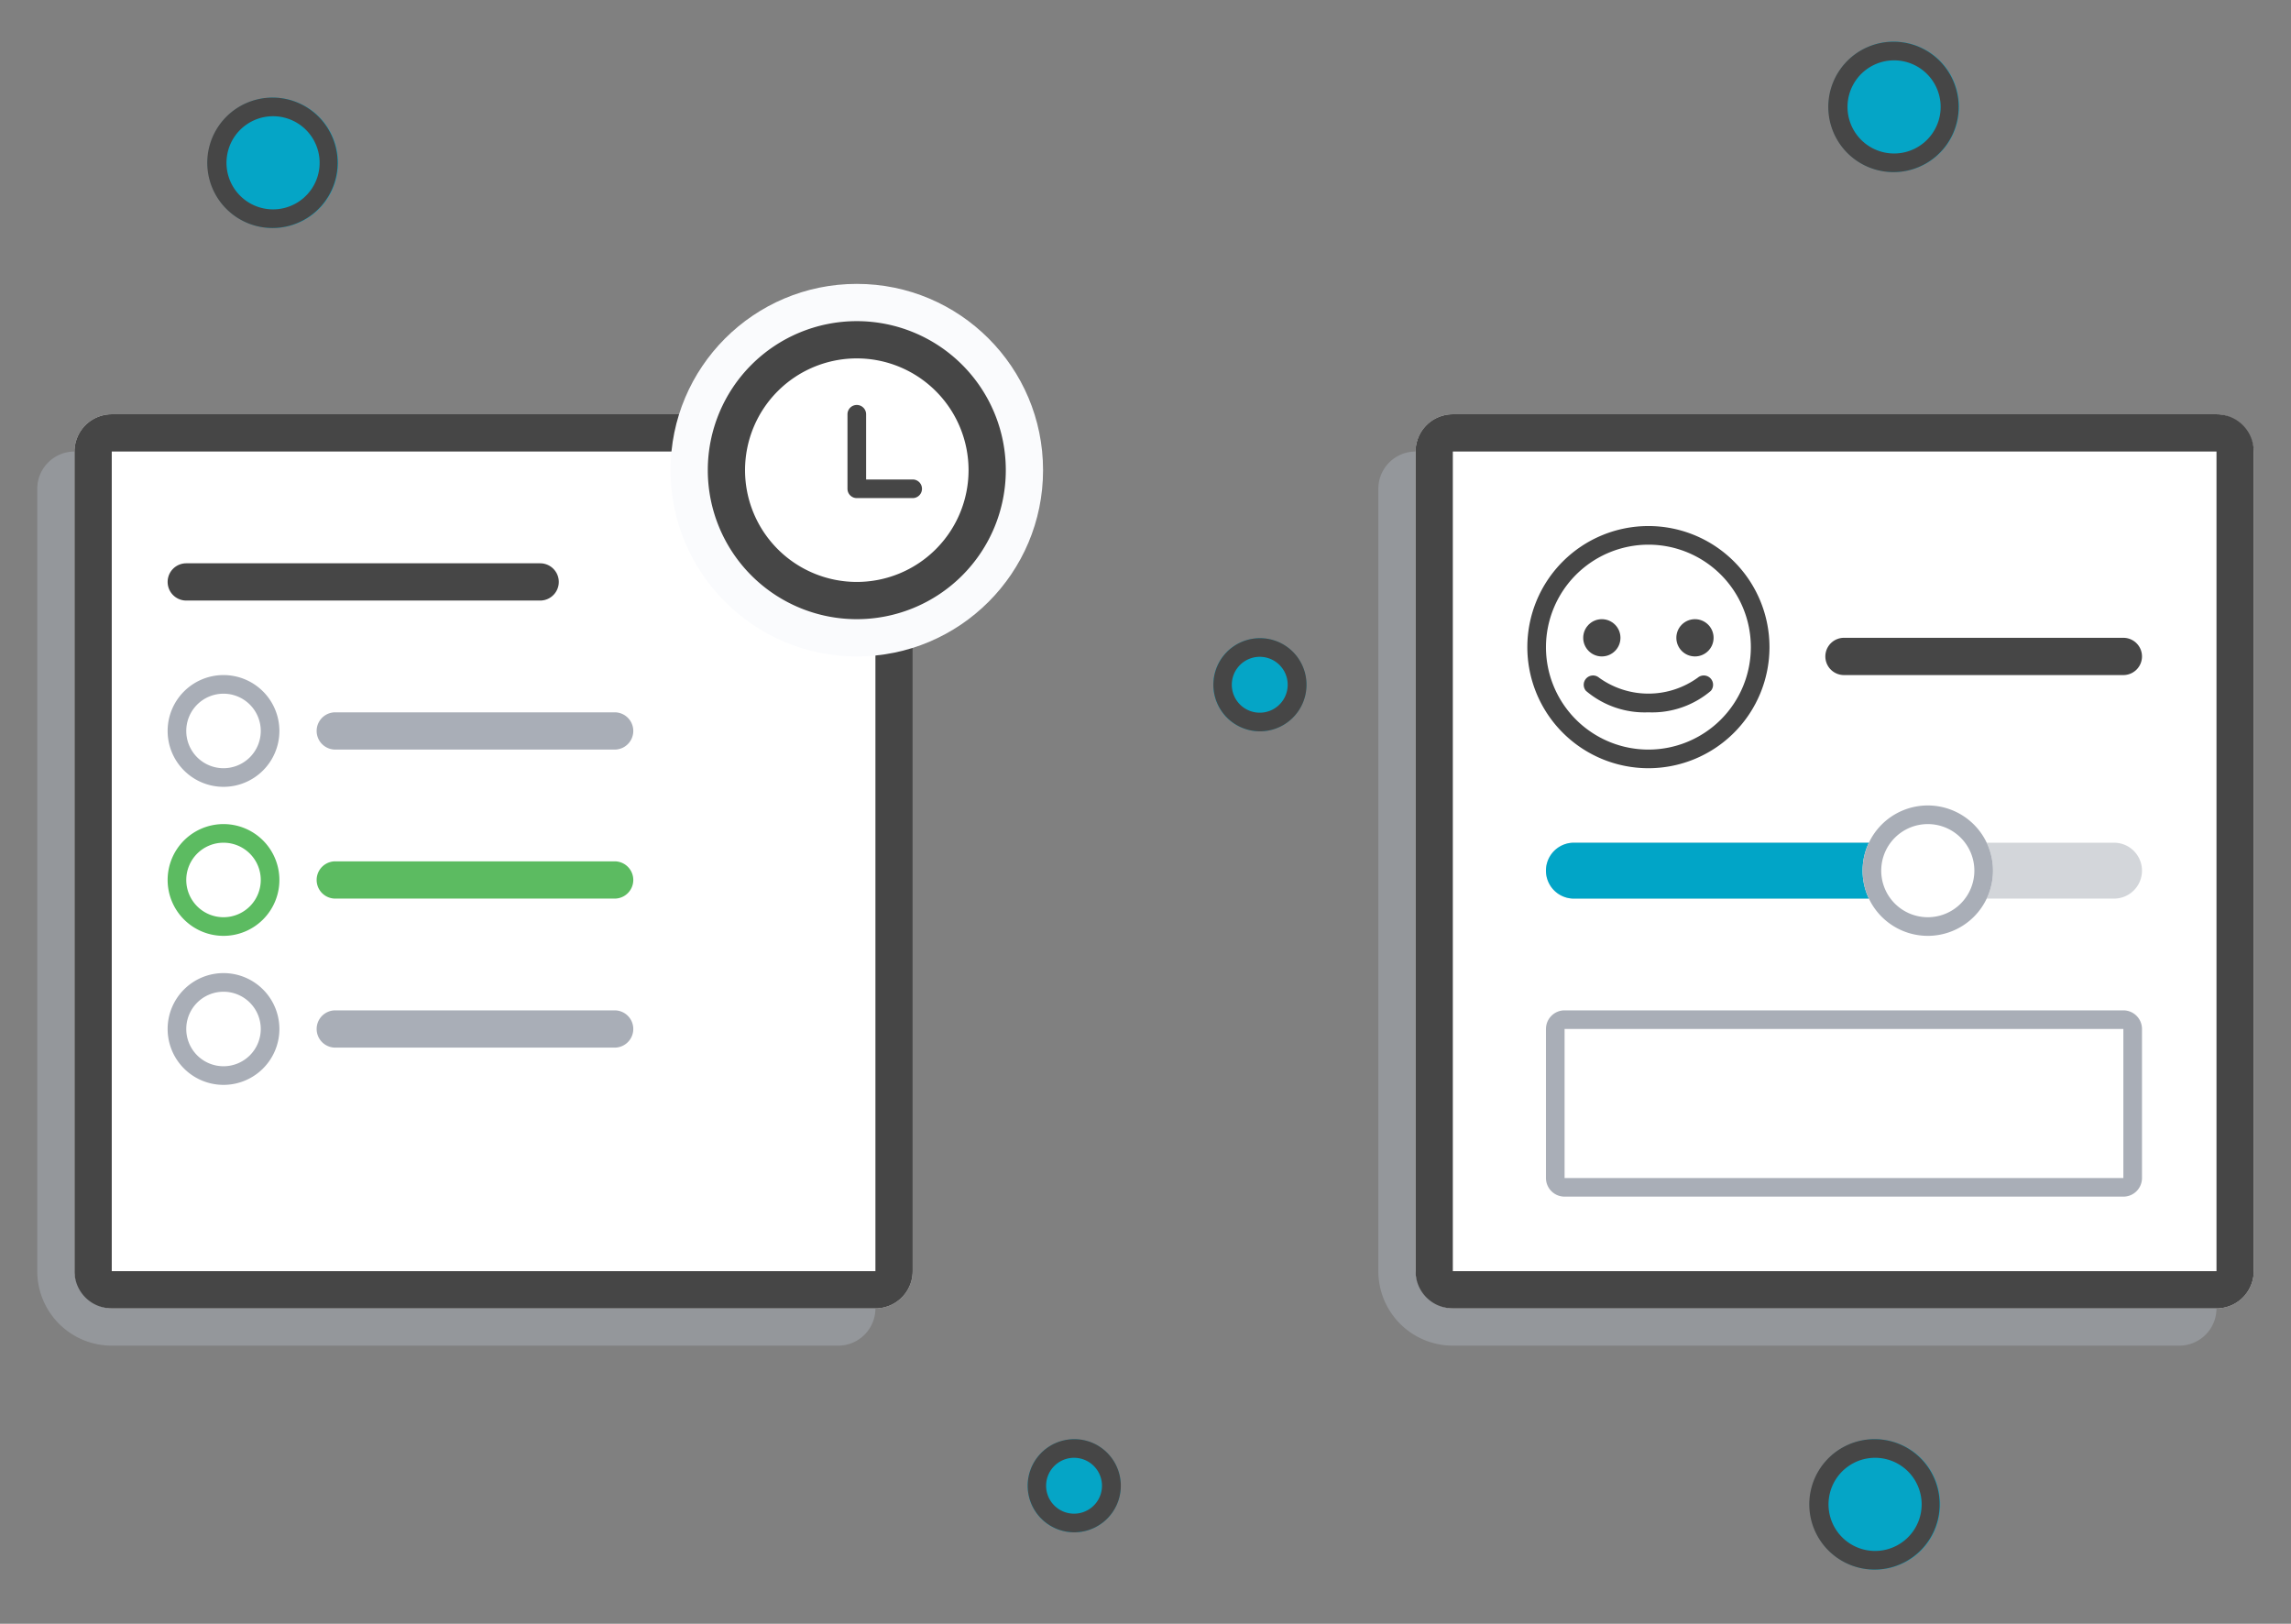 <svg id="Layer_1" data-name="Layer 1" xmlns="http://www.w3.org/2000/svg" viewBox="0 0 123 87.17"><rect x="0" y="0" width="123" height="87.17" fill="#808080" stroke="none"/><defs><style>.cls-1,.cls-4{fill:#a9aeb7}.cls-1{opacity:.5}.cls-2{fill:#fff}.cls-3{fill:#464646}.cls-5{fill:#5cbb61}.cls-6{fill:#fafbfd}.cls-7{fill:#01a5c7}.cls-8{fill:#05a5c6}</style></defs><title>illustraions__lti__exercise</title><path class="cls-1" d="M45 72.24H6a4 4 0 0 1-4-4v-42a2 2 0 0 1 4 0v42h39a2 2 0 0 1 0 4z"/><rect class="cls-2" x="4" y="22.24" width="45" height="48" rx="2" ry="2"/><path class="cls-3" d="M47 24.24v44H6v-44h41m0-2H6a2 2 0 0 0-2 2v44a2 2 0 0 0 2 2h41a2 2 0 0 0 2-2v-44a2 2 0 0 0-2-2z"/><path class="cls-3" d="M29 32.24H10a1 1 0 1 1 0-2h19a1 1 0 0 1 0 2z"/><circle class="cls-2" cx="12" cy="39.24" r="3"/><path class="cls-4" d="M12 37.24a2 2 0 1 1-2 2 2 2 0 0 1 2-2m0-1a3 3 0 1 0 3 3 3 3 0 0 0-3-3zM33 40.24H18a1 1 0 0 1 0-2h15a1 1 0 0 1 0 2z"/><circle class="cls-2" cx="12" cy="47.24" r="3"/><path class="cls-5" d="M12 45.24a2 2 0 1 1-2 2 2 2 0 0 1 2-2m0-1a3 3 0 1 0 3 3 3 3 0 0 0-3-3zM33 48.24H18a1 1 0 0 1 0-2h15a1 1 0 0 1 0 2z"/><circle class="cls-2" cx="12" cy="55.24" r="3"/><path class="cls-4" d="M12 53.24a2 2 0 1 1-2 2 2 2 0 0 1 2-2m0-1a3 3 0 1 0 3 3 3 3 0 0 0-3-3zM33 56.24H18a1 1 0 0 1 0-2h15a1 1 0 0 1 0 2z"/><circle class="cls-6" cx="46" cy="25.24" r="10"/><circle class="cls-2" cx="46" cy="25.24" r="8"/><path class="cls-3" d="M46 19.24a6 6 0 1 1-6 6 6 6 0 0 1 6-6m0-2a8 8 0 1 0 8 8 8 8 0 0 0-8-8z"/><path class="cls-3" d="M49 26.74h-3a.5.5 0 0 1-.5-.5v-4a.5.5 0 1 1 1 0v3.5H49a.5.5 0 0 1 0 1z"/><path class="cls-1" d="M117 72.24H78a4 4 0 0 1-4-4v-42a2 2 0 1 1 4 0v42h39a2 2 0 0 1 0 4z"/><rect class="cls-2" x="76" y="22.24" width="45" height="48" rx="2" ry="2"/><path class="cls-3" d="M119 24.24v44H78v-44h41m0-2H78a2 2 0 0 0-2 2v44a2 2 0 0 0 2 2h41a2 2 0 0 0 2-2v-44a2 2 0 0 0-2-2z"/><path class="cls-3" d="M114 36.24H99a1 1 0 0 1 0-2h15a1 1 0 0 1 0 2z"/><path class="cls-1" d="M113.5 48.24h-29a1.5 1.5 0 0 1 0-3h29a1.5 1.5 0 0 1 0 3z"/><path class="cls-3" d="M88.5 29.24a5.5 5.5 0 1 1-5.5 5.5 5.51 5.51 0 0 1 5.5-5.5m0-1a6.5 6.5 0 1 0 6.5 6.5 6.5 6.5 0 0 0-6.5-6.5z"/><circle class="cls-3" cx="86" cy="34.24" r="1"/><circle class="cls-3" cx="91" cy="34.24" r="1"/><path class="cls-3" d="M88.5 38.24a4.87 4.87 0 0 1-3.35-1.15.5.5 0 0 1 .7-.71 4.53 4.53 0 0 0 5.3 0 .5.5 0 0 1 .7.71 4.87 4.87 0 0 1-3.35 1.15z"/><path class="cls-7" d="M103.5 48.24h-19a1.5 1.5 0 0 1 0-3h19a1.5 1.5 0 0 1 0 3z"/><circle class="cls-2" cx="103.5" cy="46.74" r="3.5"/><path class="cls-4" d="M103.5 44.24a2.5 2.5 0 1 1-2.5 2.5 2.5 2.5 0 0 1 2.5-2.5m0-1a3.5 3.5 0 1 0 3.5 3.5 3.5 3.5 0 0 0-3.5-3.5z"/><rect class="cls-2" x="83" y="54.24" width="32" height="10" rx="1" ry="1"/><path class="cls-4" d="M114 55.24v8H84v-8h30m0-1H84a1 1 0 0 0-1 1v8a1 1 0 0 0 1 1h30a1 1 0 0 0 1-1v-8a1 1 0 0 0-1-1z"/><circle class="cls-8" cx="101.68" cy="5.74" r="3.5" transform="rotate(-26.14 101.671 5.74)"/><path class="cls-3" d="M101.68 3.24a2.5 2.5 0 1 1-1.1.26 2.49 2.49 0 0 1 1.1-.26m0-1a3.5 3.5 0 1 0 3.14 2 3.49 3.49 0 0 0-3.14-2z"/><circle class="cls-8" cx="57.67" cy="79.76" r="2.5" transform="rotate(-26.14 57.68 79.76)"/><path class="cls-3" d="M57.67 78.26a1.5 1.5 0 1 1-.66.15 1.49 1.49 0 0 1 .66-.15m0-1a2.5 2.5 0 1 0 2.25 1.4 2.49 2.49 0 0 0-2.25-1.4z"/><circle class="cls-8" cx="14.65" cy="8.74" r="3.5" transform="rotate(-26.14 14.655 8.736)"/><path class="cls-3" d="M14.65 6.24a2.5 2.5 0 1 1-1.1.26 2.49 2.49 0 0 1 1.1-.26m0-1a3.5 3.5 0 1 0 3.14 2 3.49 3.49 0 0 0-3.14-2z"/><circle class="cls-8" cx="67.64" cy="36.76" r="2.5" transform="rotate(-26.14 67.64 36.767)"/><path class="cls-3" d="M67.64 35.26a1.5 1.5 0 1 1-.66.15 1.49 1.49 0 0 1 .66-.15m0-1a2.5 2.5 0 1 0 2.25 1.4 2.49 2.49 0 0 0-2.25-1.4z"/><circle class="cls-8" cx="100.66" cy="80.76" r="3.5" transform="rotate(-26.14 100.668 80.751)"/><path class="cls-3" d="M100.66 78.26a2.5 2.5 0 1 1-1.1.26 2.49 2.49 0 0 1 1.1-.26m0-1a3.5 3.5 0 1 0 3.14 2 3.49 3.49 0 0 0-3.14-2z"/></svg>